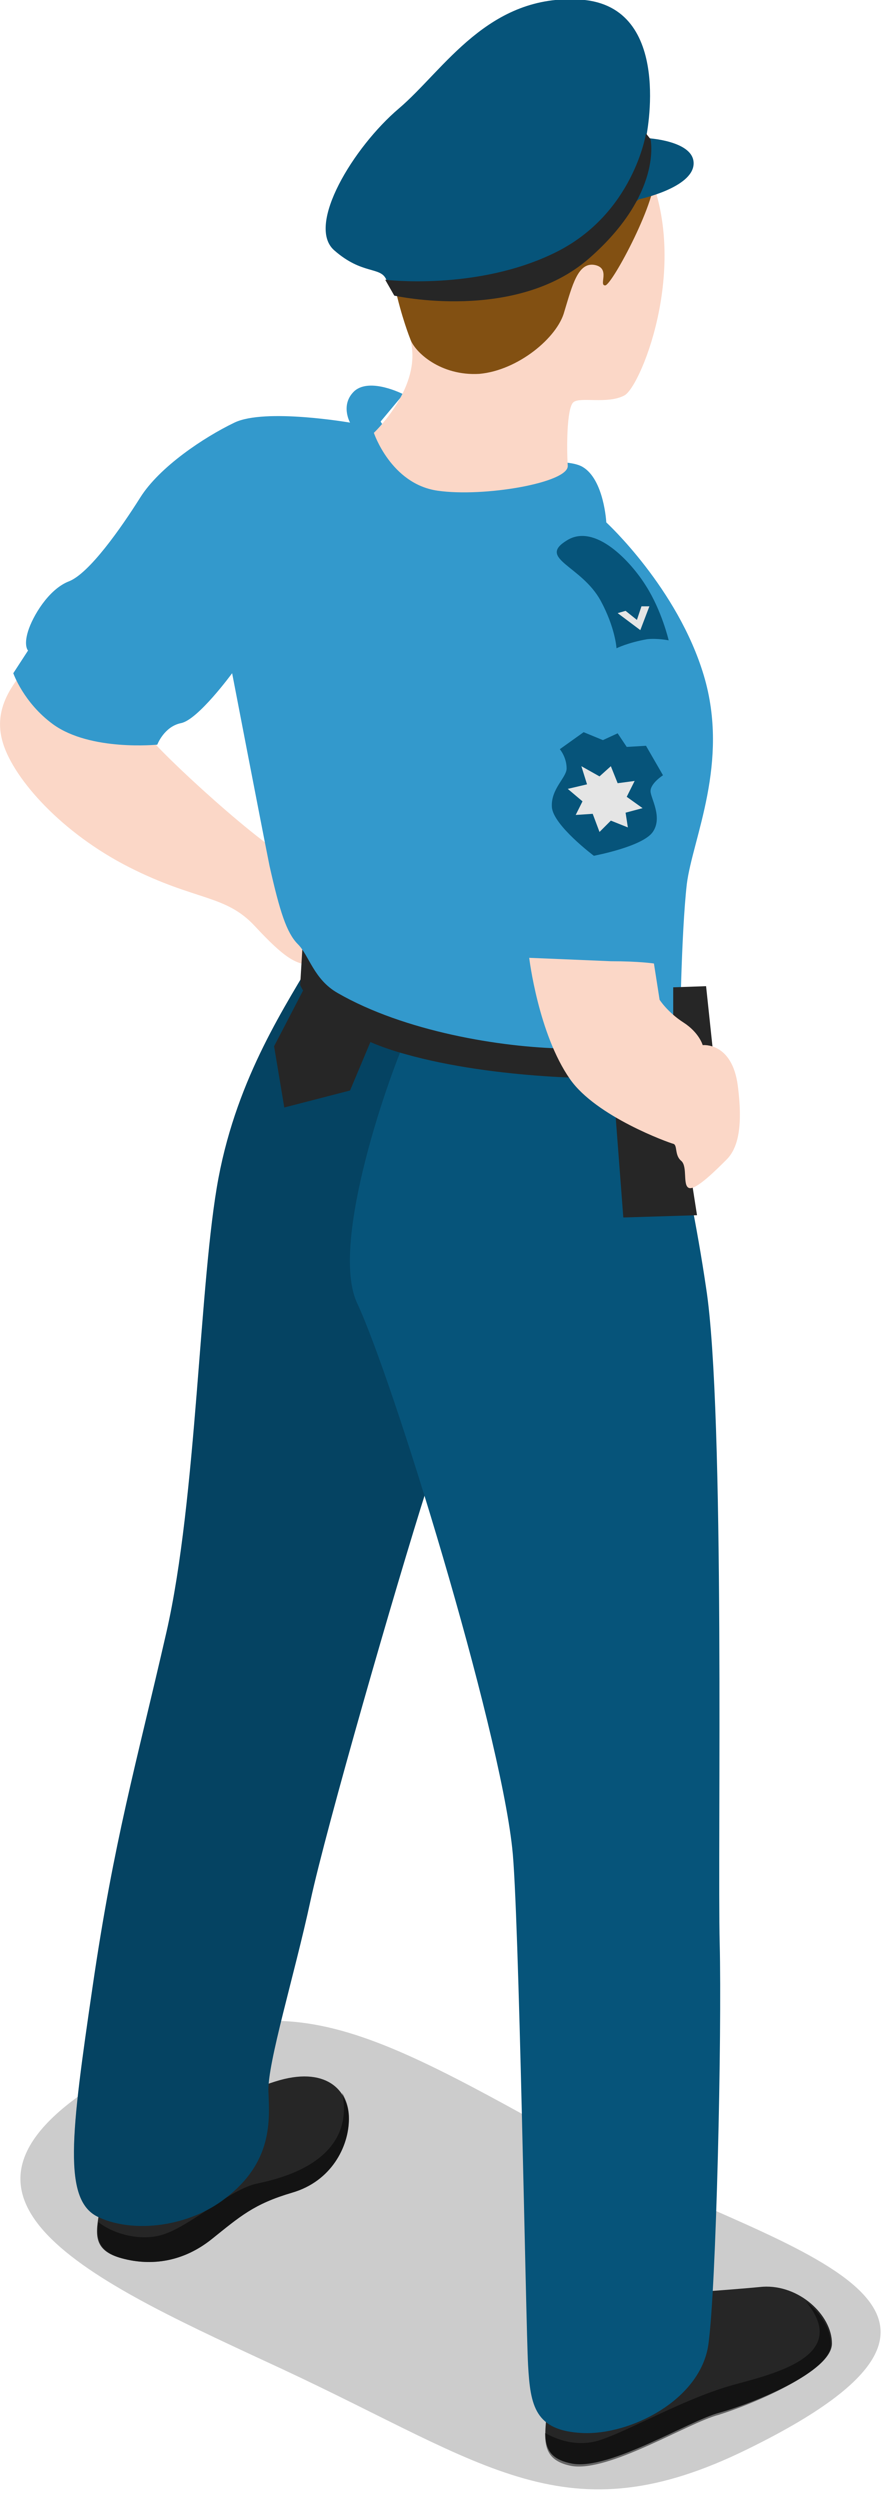 <?xml version="1.0" encoding="UTF-8" standalone="no"?>
<svg
   xmlns:dc="http://purl.org/dc/elements/1.1/"
   xmlns:cc="http://creativecommons.org/ns#"
   xmlns:rdf="http://www.w3.org/1999/02/22-rdf-syntax-ns#"
   xmlns:svg="http://www.w3.org/2000/svg"
   xmlns="http://www.w3.org/2000/svg"
   xmlns:sodipodi="http://sodipodi.sourceforge.net/DTD/sodipodi-0.dtd"
   xmlns:inkscape="http://www.inkscape.org/namespaces/inkscape"
   enable-background="new 0 0 80 240"
   viewBox="0 0 8.42 23.811"
   version="1.1"
   id="svg46"
   sodipodi:docname="city--policeman02.svg"
   width="8.42"
   height="23.811"
   inkscape:version="0.92.2 (5c3e80d, 2017-08-06)">
  <defs
     id="defs50" />
  <sodipodi:namedview
     pagecolor="#ffffff"
     bordercolor="#666666"
     borderopacity="1"
     objecttolerance="10"
     gridtolerance="10"
     guidetolerance="10"
     inkscape:pageopacity="0"
     inkscape:pageshadow="2"
     inkscape:window-width="870"
     inkscape:window-height="480"
     id="namedview48"
     showgrid="false"
     fit-margin-top="0"
     fit-margin-left="0"
     fit-margin-right="0"
     fit-margin-bottom="0"
     inkscape:zoom="0.98333333"
     inkscape:cx="39.969291"
     inkscape:cy="115.57001"
     inkscape:window-x="0"
     inkscape:window-y="0"
     inkscape:window-maximized="0"
     inkscape:current-layer="svg46" />
  <g
     id="g76"
     transform="matrix(0.108,0,0,0.108,-0.003,-1.731)">
    <path
       id="path2"
       d="M 66,232 C 92.9,218.8 67,214.1 51.9,205.7 31.1,194.1 24.4,190 8.9,199.6 c -17.1,10.6 0.2,18 16.1,25.4 18,8.4 25,14.9 41,7 z"
       inkscape:connector-curvature="0"
       style="opacity:0.2" />
    <path
       id="path4"
       d="m 8.8,211 c -0.3,1.9 -0.7,3.5 2,4.2 2.6,0.7 5.4,0.3 7.9,-1.7 2.5,-2 3.7,-3.1 7.1,-4.1 3.4,-1 5,-4 5,-6.5 0,-2.6 -2.1,-4.7 -6.5,-3.3 -4.4,1.4 -6.8,3.3 -6.8,3.3 z"
       inkscape:connector-curvature="0"
       style="fill:#262626" />
    <path
       id="path6"
       d="m 30.8,202.8 c 0,-0.8 -0.2,-1.5 -0.6,-2.2 0.5,2.2 0.3,6.4 -7.5,8 -2.4,0.5 -5.8,3.7 -8.3,4.5 -1.9,0.6 -4.3,0 -5.7,-1.1 -0.2,1.4 0,2.6 2.1,3.2 2.6,0.7 5.4,0.3 7.9,-1.7 2.5,-2 3.7,-3.1 7.1,-4.1 3.5,-1 5,-4.1 5,-6.6 z"
       inkscape:connector-curvature="0"
       style="opacity:0.5" />
    <path
       id="path8"
       d="m 48.3,227.7 c 0,2.6 -1.1,5 2.2,5.6 3.3,0.6 10.3,-3.8 13,-4.5 2.9,-0.8 9.9,-3.6 9.9,-6.1 0,-2.5 -2.9,-5.2 -6.1,-5 -3.1,0.3 -9.1,0.7 -9.1,0.7 z"
       inkscape:connector-curvature="0"
       style="fill:#262626" />
    <path
       id="path10"
       d="m 73.3,222.8 c 0,-1.4 -0.9,-2.8 -2.2,-3.8 3.9,4.7 -2.5,6.3 -6.2,7.3 -4.5,1.2 -9.5,4.2 -12.2,5 -1.9,0.5 -3.5,-0.1 -4.6,-0.7 0,1.4 0.3,2.5 2.3,2.9 3.3,0.6 10.3,-3.8 13,-4.5 2.9,-0.9 9.9,-3.8 9.9,-6.2 z"
       inkscape:connector-curvature="0"
       style="opacity:0.5" />
    <path
       id="path12"
       d="m 27.9,100.1 c -2.6,4.5 -6.9,10.8 -8.6,19.8 -1.7,9 -1.9,28.3 -4.6,40.1 -2.7,11.8 -4.6,18.2 -6.5,31.2 -1.9,13 -2.7,19 0.6,20.4 3.1,1.4 7.9,0.8 11.1,-1.7 4.2,-3.2 3.9,-6.9 3.8,-9.4 -0.1,-2.5 2.3,-10.3 3.7,-16.8 1.4,-6.5 7.5,-27.7 10.3,-36.5 2.8,-8.8 8.5,-38.7 8.5,-38.7 z"
       inkscape:connector-curvature="0"
       style="fill:#06547a" />
    <path
       id="path14"
       d="m 27.9,100.1 c -2.6,4.5 -6.9,10.8 -8.6,19.8 -1.7,9 -1.9,28.3 -4.6,40.1 -2.7,11.8 -4.6,18.2 -6.5,31.2 -1.9,13 -2.7,19 0.6,20.4 3.1,1.4 7.9,0.8 11.1,-1.7 4.2,-3.2 3.9,-6.9 3.8,-9.4 -0.1,-2.5 2.3,-10.3 3.7,-16.8 1.4,-6.5 7.5,-27.7 10.3,-36.5 2.8,-8.8 8.5,-38.7 8.5,-38.7 z"
       inkscape:connector-curvature="0"
       style="opacity:0.2" />
    <path
       id="path16"
       d="m 36.1,107 c -1.7,3.6 -7,18.6 -4.6,23.9 3.2,6.8 12.5,37.1 13.7,48.1 0.6,5.1 1.2,42 1.4,45.6 0.2,3.6 0.6,5.8 4.8,6 4.2,0.2 10.4,-2.9 11.1,-7.8 0.7,-4.9 1.2,-27.4 1,-35.4 -0.2,-8 0.5,-46.9 -1.2,-57.8 -1.6,-10.9 -4.5,-21.5 -4.5,-21.5 z"
       inkscape:connector-curvature="0"
       style="fill:#06547a" />
    <path
       id="path18"
       d="m 4.1,73.2 c -2.9,2.7 -4.8,5.2 -3.8,8.4 1,3.2 5.2,7.9 11.1,10.9 5.9,3 8.5,2.4 11.1,5.2 2.6,2.8 3.7,3.5 5.2,3.4 1.4,-0.1 6.7,-1 6.9,-3.8 0.2,-2.7 -5.7,-4.1 -8.4,-5.2 -2.7,-1 -12.3,-9.9 -13.1,-11.2 -0.7,-1.3 -9,-7.7 -9,-7.7 z"
       inkscape:connector-curvature="0"
       style="fill:#fbd7c7" />
    <path
       id="path20"
       d="m 26.7,99.6 -0.2,3.3 c 0,0 1.6,4 9.3,6.1 7.8,2.2 18.1,2.3 20.3,2 2.2,-0.3 3.3,-1.1 3.3,-1.1 l -0.8,-3.7 c 0,0 -11.1,2.7 -20.3,0.2 -9.1,-2.5 -11.6,-6.8 -11.6,-6.8 z"
       inkscape:connector-curvature="0"
       style="fill:#262626" />
    <path
       id="path22"
       d="m 35.6,50.8 c 0,0 -2.9,-1.5 -4.3,-0.3 -1.3,1.2 -0.4,2.8 -0.4,2.8 0,0 -7.5,-1.3 -10.2,0 -2.7,1.3 -6.6,3.9 -8.3,6.6 -1.7,2.7 -4.5,6.7 -6.3,7.4 -1.8,0.7 -3.2,3.1 -3.6,4.4 -0.4,1.3 0,1.7 0,1.7 l -1.3,2 c 0,0 0.9,2.6 3.5,4.5 3.3,2.4 9.2,1.8 9.2,1.8 0,0 0.6,-1.6 2.1,-1.9 1.5,-0.3 4.5,-4.4 4.5,-4.4 0,0 2.5,13 3.3,17 0.9,4 1.5,5.9 2.5,6.9 1,1 1.4,3.1 3.5,4.3 5.9,3.4 14.4,4.8 20,4.9 5.6,0 10.2,-1.3 10.2,-1.3 0,0 0.1,-8.8 0.6,-13.2 0.5,-4 3.8,-10.7 1.5,-18.4 -2.3,-7.7 -8.6,-13.5 -8.6,-13.5 0,0 -0.2,-3.8 -2.1,-4.9 -1.9,-1.1 -8.1,0.4 -12.7,-1.1 -4.6,-1.5 -5.1,-2.9 -5.1,-2.9 z"
       inkscape:connector-curvature="0"
       style="fill:#3399cc" />
    <path
       id="path24"
       d="m 33,54.2 c 0,0 3.4,-3.2 3.4,-6.8 0,-3.6 -4.3,-11.8 0,-18.1 4.3,-6.3 15.7,-7.7 20.2,0.6 4.7,8.6 0,20.2 -1.5,21 -1.5,0.8 -3.9,0.1 -4.5,0.6 C 50,52 50,55.6 50.1,57.1 50.2,58.6 42.7,59.9 38.6,59.3 34.5,58.7 33,54.2 33,54.2 Z"
       inkscape:connector-curvature="0"
       style="fill:#fbd7c7" />
    <path
       id="path26"
       d="m 36.2,45.9 c 0.4,1.2 2.7,3.3 6.1,3.1 3.4,-0.3 6.9,-3.2 7.5,-5.5 0.7,-2.3 1.2,-4.4 2.7,-4.1 1.4,0.3 0.3,1.8 0.9,1.8 0.6,0 4.8,-7.9 4.3,-9.8 -0.3,-1.2 -1.4,-4.6 -5.7,-7 -4.5,-2.4 -15.1,-2.3 -17.4,7.4 -1.5,6.4 1.6,14.1 1.6,14.1 z"
       inkscape:connector-curvature="0"
       style="fill:#825012" />
    <path
       id="path28"
       d="m 56.4,33.6 c 0,0 4.7,-1 4.8,-3.1 0.1,-2.1 -4.2,-2.3 -4.2,-2.3 0,0 2.5,-11.6 -5.7,-12.2 -8.2,-0.6 -12.1,6.2 -16.1,9.6 -4,3.4 -8.2,10.3 -5.7,12.5 2.5,2.2 4.1,1.4 4.6,2.6 0.6,1.2 7.1,1.8 10,0.6 2.8,-1.1 12.3,-7.7 12.3,-7.7 z"
       inkscape:connector-curvature="0"
       style="fill:#06547a" />
    <path
       id="path30"
       d="m 34.8,42.1 c 0,0 10.7,2.4 17.2,-3.3 6.5,-5.7 5.4,-10.5 5.4,-10.5 L 57,27.8 c 0,0 -1.1,7.1 -8,10.5 -6.9,3.4 -15,2.4 -15,2.4 z"
       inkscape:connector-curvature="0"
       style="fill:#262626" />
    <path
       id="path32"
       d="m 54.4,73.2 c 0,0 1,-0.5 2.7,-0.8 0.9,-0.1 1.9,0.1 1.9,0.1 0,0 -0.6,-2.6 -2,-4.8 -1.3,-2.1 -4.5,-5.6 -7,-4 -2.6,1.6 1.3,2.2 3,5.3 1.3,2.4 1.4,4.2 1.4,4.2 z"
       inkscape:connector-curvature="0"
       style="fill:#06547a" />
    <path
       id="path34"
       d="m 49.4,82.1 2.1,-1.5 1.7,0.7 1.3,-0.6 0.8,1.2 1.7,-0.1 1.5,2.6 c 0,0 -1.1,0.7 -1.1,1.4 0,0.6 1.1,2.3 0.2,3.6 -0.9,1.3 -5.2,2.1 -5.2,2.1 0,0 -3.6,-2.7 -3.7,-4.3 -0.1,-1.6 1.3,-2.6 1.3,-3.4 0,-1 -0.6,-1.7 -0.6,-1.7 z"
       inkscape:connector-curvature="0"
       style="fill:#06547a" />
    <path
       id="path36"
       d="m 51.8,85.2 -1.7,0.4 1.3,1.1 -0.6,1.2 1.5,-0.1 0.6,1.6 1,-1 1.5,0.6 -0.2,-1.3 1.5,-0.4 -1.4,-1 0.7,-1.4 -1.5,0.2 -0.6,-1.5 -1,0.9 -1.6,-0.9 z"
       inkscape:connector-curvature="0"
       style="fill:#e5e5e5" />
    <path
       id="path38"
       d="m 26.8,103.3 6.2,3.9 -2.1,5 -5.8,1.5 -0.9,-5.4 z"
       inkscape:connector-curvature="0"
       style="fill:#262626" />
    <path
       id="path40"
       d="m 54.3,114.2 0.7,9.2 6.5,-0.2 -1.2,-7.7 2.7,-5.9 -0.7,-6.6 -2.9,0.1 v 4.4 z"
       inkscape:connector-curvature="0"
       style="fill:#262626" />
    <path
       id="path42"
       d="m 46.7,100.5 c 0,0 4.9,0.2 7.2,0.3 2.5,0 3.8,0.2 3.8,0.2 l 0.5,3.2 c 0,0 0.7,1.1 2.1,2 1.4,0.9 1.7,2 1.7,2 0,0 2.6,-0.3 3.1,3.6 0.5,3.9 -0.1,5.6 -1,6.5 -0.9,0.9 -2.7,2.7 -3.3,2.5 -0.6,-0.2 -0.1,-1.9 -0.7,-2.4 -0.6,-0.5 -0.3,-1.4 -0.7,-1.5 -0.4,-0.1 -6.8,-2.4 -9.1,-5.7 -2.8,-4 -3.6,-10.7 -3.6,-10.7 z"
       inkscape:connector-curvature="0"
       style="fill:#fbd7c7" />
    <path
       id="path44"
       d="m 54.5,70.1 2,1.5 0.8,-2.1 h -0.7 l -0.4,1.2 -1,-0.8 z"
       inkscape:connector-curvature="0"
       style="fill:#e5e5e5" />
  </g>
</svg>
